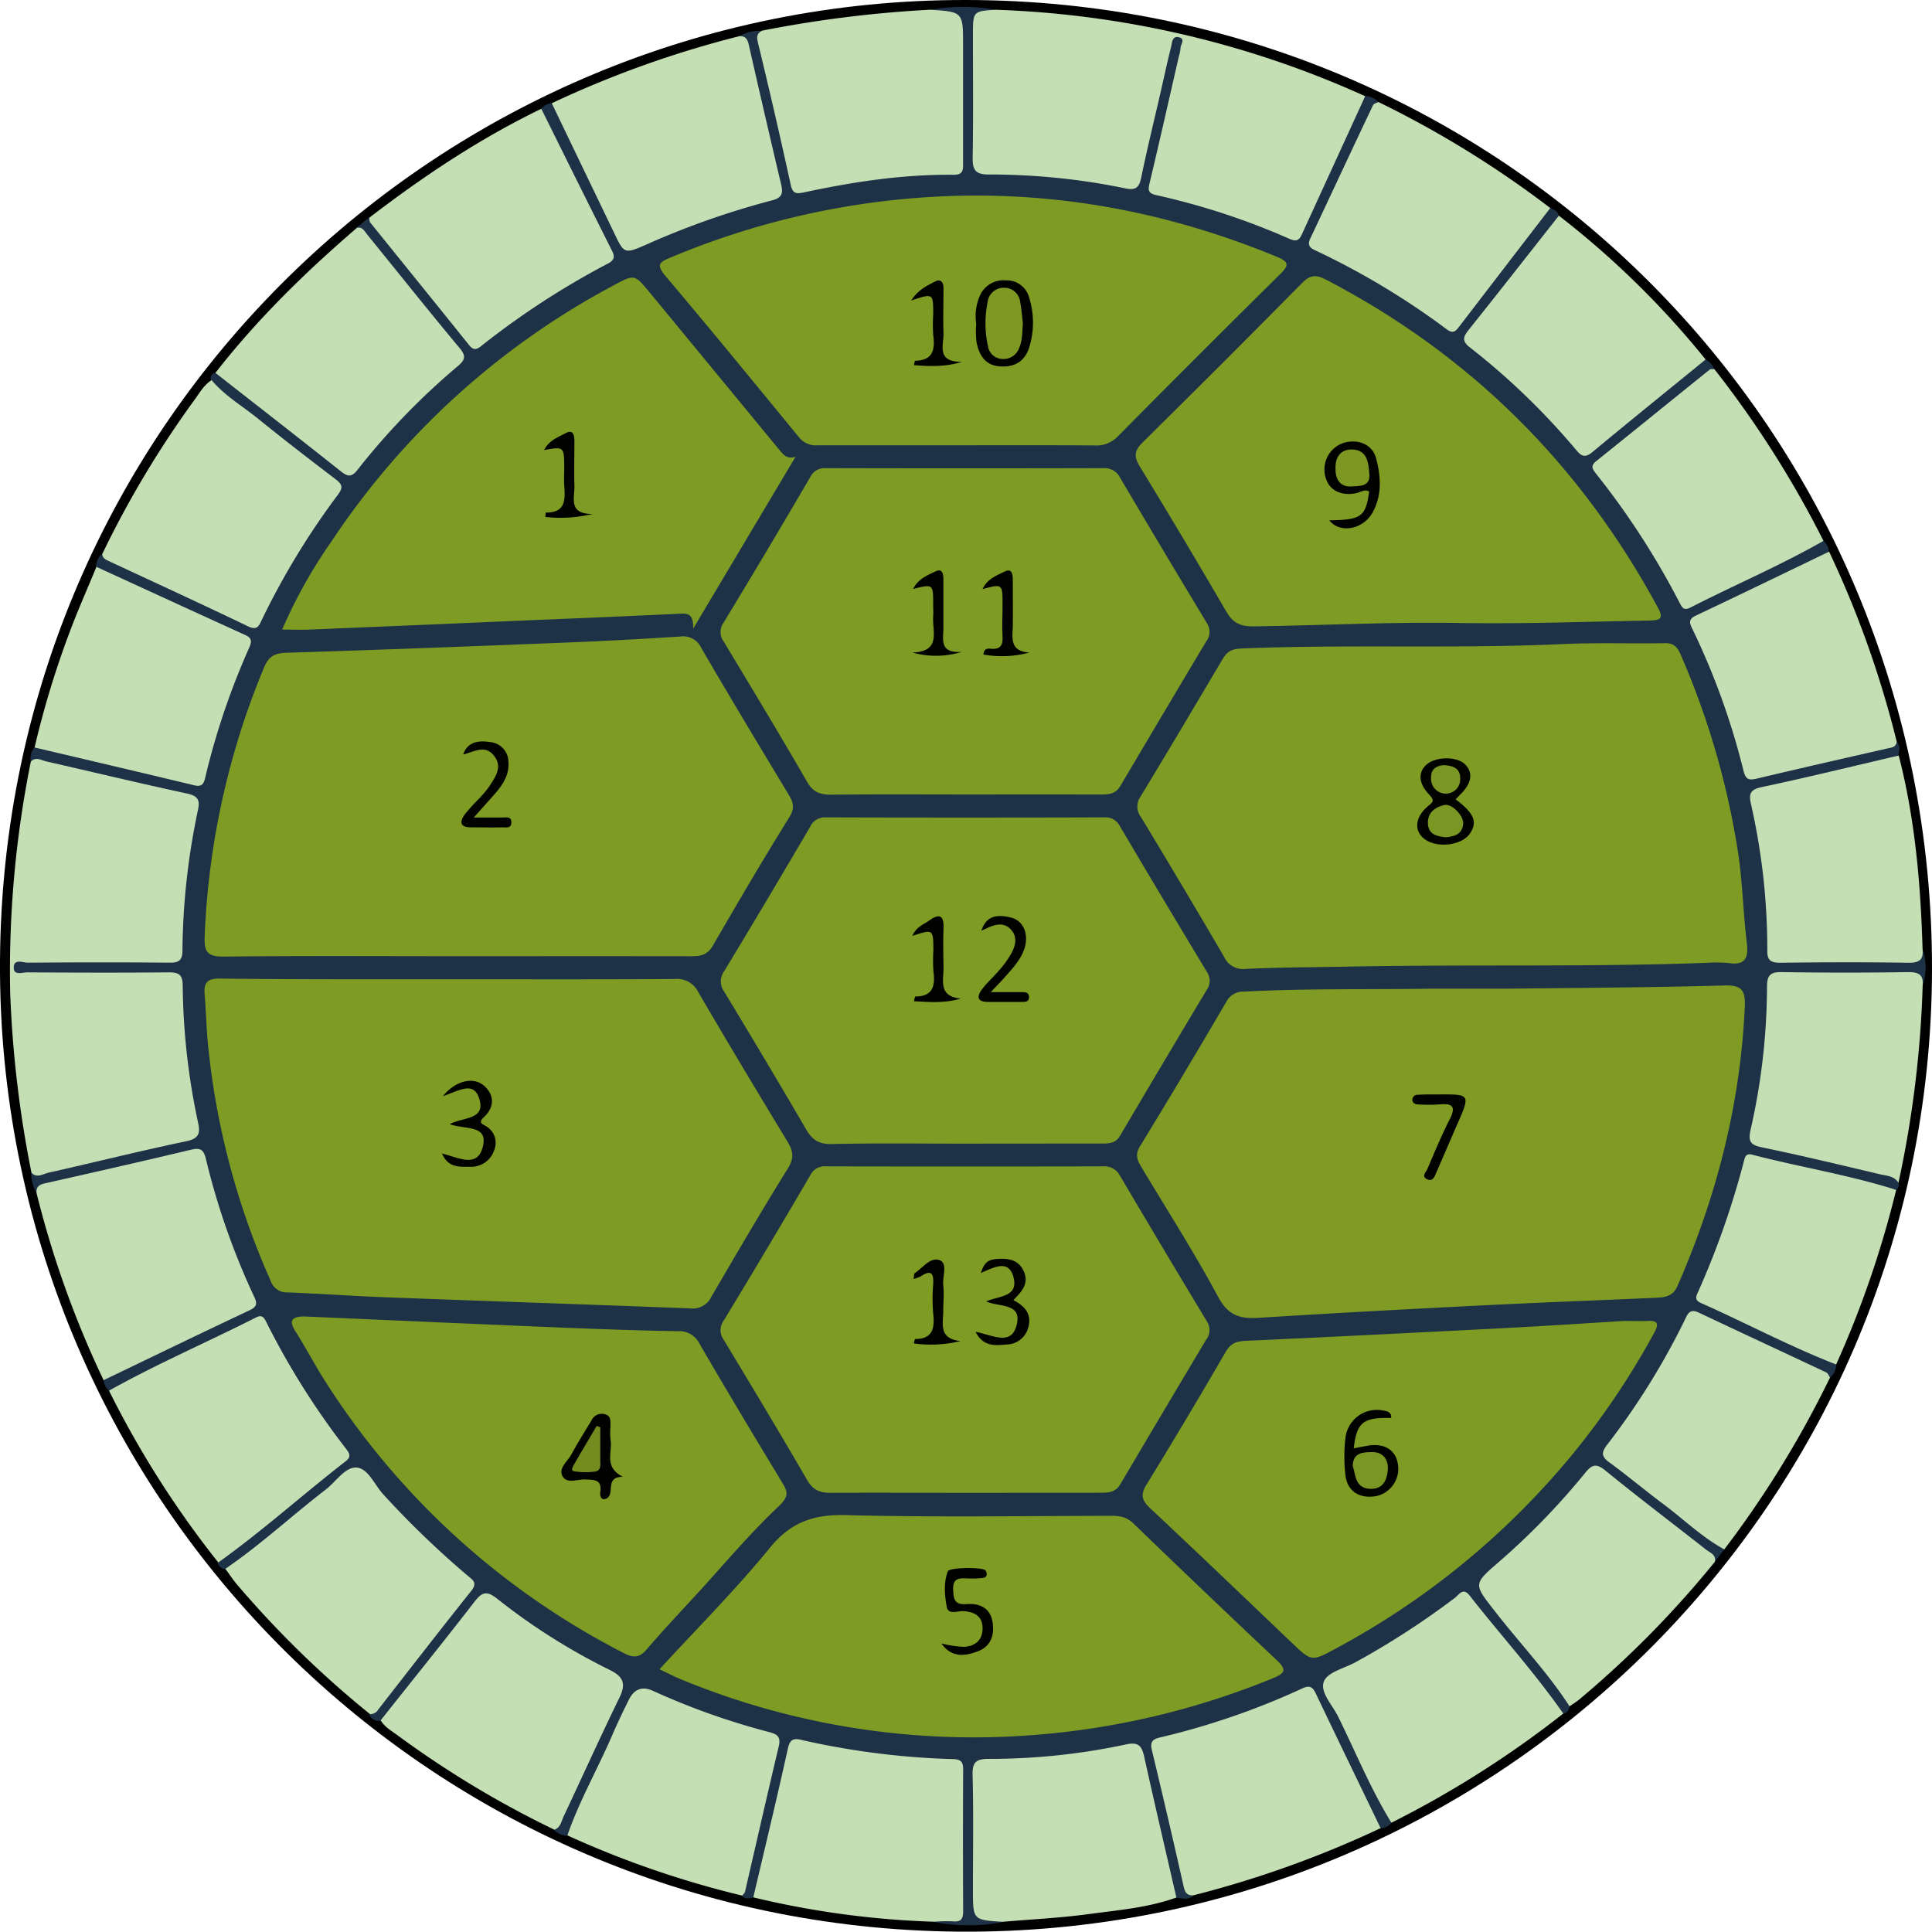 <svg xmlns="http://www.w3.org/2000/svg" viewBox="0 0 439.01 438.93"><g id="Layer_2" data-name="Layer 2"><g id="Layer_1-2" data-name="Layer 1"><path d="M219.36,0c122,0,220,98.09,219.65,220.57-.36,122.19-100.38,219.37-221.17,218.36C96.64,437.92-.72,339.28,0,218.32.74,95.55,100.56-.17,219.36,0Z" style="fill:#010101"/><path d="M24.77,316a3.61,3.61,0,0,1-1.23-2.4c.59-1.25,1.82-1.6,2.94-2.14C35.89,307,45.1,302,54.58,297.62c2.05-.95,2.56-2.1,1.61-4.08-4.45-9.35-7.47-19.22-10.23-29.17-.43-1.55-1.3-2.4-3-2-11.53,3-23.43,4.56-34.68,8.68a9.2,9.2,0,0,1-1.19-4.62c9.59-2.71,19.4-4.53,29.07-6.91,1.21-.3,2.44-.51,3.65-.83,3.9-1,4.27-1.42,3.52-5.48a222.18,222.18,0,0,1-3-27.82c-.17-3-1.77-3.39-4.15-3.39q-13.46,0-26.92,0a24.44,24.44,0,0,1-3.73-.13c-1.23-.18-2.59-.33-2.66-2s1.27-1.93,2.51-2.14a23.23,23.23,0,0,1,3.73-.14c8.72,0,17.45,0,26.17,0,4.72,0,4.76-.22,5-4.74a221.72,221.72,0,0,1,3-26.33c.79-4.35.68-4.58-3.61-5.62-8.72-2.13-17.48-4.06-26.22-6.09-2.17-.51-4.43-.71-6.47-1.73a4,4,0,0,1,.84-3.23c3.21-.68,6.13.71,9.11,1.38,8,1.8,16,3.62,24,5.54,4.05,1,4.37.74,5.41-3.3a188.74,188.74,0,0,1,8-23.7c1.63-4.05,1.5-4.48-2.45-6.22-8.9-3.91-17.55-8.35-26.47-12.2a7.33,7.33,0,0,1-3.61-2.54,4.09,4.09,0,0,1,1.32-2.93c10.15,4.47,20.14,9.3,30.17,14,4.36,2.05,4.3,2.13,6.43-2a186.44,186.44,0,0,1,14.9-24.16c1.88-2.6,1.44-3.91-1-5.71-7.77-5.84-15.46-11.79-23-17.94-1.21-1-2.84-1.72-2.7-3.71a1.37,1.37,0,0,1,.82-1.64c3.68.89,6.11,3.71,8.9,5.9,6.26,4.92,12.66,9.67,18.81,14.73,1.92,1.58,3.29,1.54,4.94-.51a138.75,138.75,0,0,1,20.51-21.1c2.25-1.83,2.19-3.32.39-5.57-7.08-8.83-14.33-17.52-21.34-26.41l2.81-2.26c2.48,1.61,3.88,4.2,5.65,6.41,5.28,6.62,10.83,13,15.94,19.77,1.82,2.4,3.31,2.38,5.52.63A161.84,161.84,0,0,1,135.7,60.21c2.55-1.35,2.65-2.83,1.44-5.1-4.57-8.57-8.41-17.5-12.72-26.2-.66-1.33-1.54-2.59-1.42-4.19a3.39,3.39,0,0,1,2.35-1.26,9.33,9.33,0,0,1,2.49,3.67c4.29,8.73,8.89,17.31,12.92,26.16,1,2.25,2.32,2.68,4.4,1.82A241.88,241.88,0,0,1,174,44.81c1.87-.51,2.64-1.64,2.18-3.63-2.26-9.84-4.47-19.69-6.82-29.51-.3-1.23-1.15-2.22-1.47-3.43A10.1,10.1,0,0,1,173.2,7c1.46,11.15,4.73,21.91,7.1,32.87.45,2.1,1.65,2.86,3.8,2.45,10.17-1.94,20.37-3.74,30.79-3.61,2.07,0,2.84-1.18,2.84-3.1,0-9.61,0-19.21,0-28.82,0-2.1-.77-3.29-3-3.32-1.22,0-2.54,0-3.37-1.21a40.3,40.3,0,0,1,15,0c-4,1.14-4.37,4.1-4.27,7.73.23,8.23.17,16.46,0,24.69-.06,3,1,4.25,4.09,4.16,9.26-.27,18.39,1.09,27.51,2.5,4.11.63,4.22.58,5.17-3.66,1.89-8.4,3.8-16.78,5.84-25.14.47-1.93.71-5,3.54-4.27s1,3.42.55,5.13C266.84,21.61,265,29.9,263,38.14c-1.13,4.69-1.07,4.68,3.77,6a180.77,180.77,0,0,1,23.73,8c2.77,1.21,4.21.82,5.52-2q5.46-11.69,10.9-23.39c.83-1.78,1.45-3.75,3.25-4.92a4.1,4.1,0,0,1,3,1.32c-4.23,9.57-9,18.91-13.17,28.48-1.69,3.84-1.73,4.08,2.15,5.93a171.42,171.42,0,0,1,24.4,14.5c3.53,2.46,3.69,2.46,6.25-.86,5.47-7.11,11-14.17,16.52-21.24.82-1.05,1.41-2.41,2.94-2.72.77.44,1.75.65,1.94,1.74-.3,2.39-2,3.94-3.43,5.66-5.09,6.3-9.95,12.78-15,19.13-2.43,3.08-2.32,3.46.77,6a166.2,166.2,0,0,1,21.07,20.62c1.62,1.89,2.91,2.36,4.93.61,6.8-5.85,14-11.23,20.85-17,1.23-1,2.39-2.22,4.15-2.32a4.14,4.14,0,0,1,2,2.18c-6.87,6.33-14.35,11.92-21.6,17.79-5.39,4.37-5.41,4.3-1.22,9.75a158.89,158.89,0,0,1,14.37,22.71c1.51,2.87,2.89,2.91,5.54,1.65,8.11-3.85,16.18-7.76,24.19-11.79a6.48,6.48,0,0,1,3.52-1.08,3.35,3.35,0,0,1,1.23,2.45,5.46,5.46,0,0,1-3.18,2.45c-8.15,3.45-15.84,7.87-23.85,11.6-2.7,1.25-3.41,2.64-2.09,5.48a155.21,155.21,0,0,1,10.15,28.45c.59,2.38,1.91,2.85,4.15,2.3,10-2.47,20.16-4.58,30.19-7.08,1,.91.59,2,.45,3.11-1.3,1.58-3.21,1.83-5,2.26-7.88,1.89-15.81,3.54-23.65,5.57-3.92,1-4.13,1.25-3.38,5.09a158.53,158.53,0,0,1,3.24,29.29c0,2.68,1,3.8,3.76,3.77q12.7-.1,25.42,0a8,8,0,0,0,5.09-1.93,12.52,12.52,0,0,1,0,8.22A8,8,0,0,0,431.8,222q-12.71.11-25.42,0c-2.72,0-3.74,1.06-3.79,3.75a172.66,172.66,0,0,1-3.25,29.29c-.72,3.82-.44,4.18,3.39,5.05q12.21,2.79,24.4,5.64c1.8.41,3.76.71,4.26,3a1.29,1.29,0,0,1-.51,1.59c-4,.31-7.6-1.24-11.35-2-6.23-1.3-12.43-2.75-18.6-4.28-2.7-.68-3.86.17-4.56,2.73a174.44,174.44,0,0,1-8.75,25.05c-1.19,2.7-.18,3.82,2.15,4.82,8.37,3.58,16.46,7.78,24.81,11.41a5.41,5.41,0,0,1,2.65,2,4.13,4.13,0,0,1-1.35,3c-4.89-1.83-9.54-4.22-14.24-6.47s-9.39-4-13.88-6.49c-2-1.11-3.42-.74-4.55,1.41a169.71,169.71,0,0,1-16.45,26.23c-1.87,2.39-.67,3.81,1.2,5.24,6.94,5.28,13.8,10.66,20.66,16a11.35,11.35,0,0,1,3.19,3.1l-2.18,2.85c-7.84-6.34-15.84-12.48-23.79-18.68-3.52-2.75-3.59-2.64-6.51.82a173,173,0,0,1-20.27,20.33c-3.06,2.61-3.12,2.57-.56,5.86,5.52,7.07,11.4,13.84,16.86,21,.78,1,2.23,1.85,1.29,3.52a1.84,1.84,0,0,1-1.46,1.64c-2-1-3.09-2.86-4.39-4.5-5.18-6.54-10.65-12.86-15.72-19.49-1.68-2.21-3.1-2.32-5.25-.69a149.79,149.79,0,0,1-25.36,15.77c-2.5,1.21-2.76,2.53-1.67,5,3.69,8.33,8,16.36,11.95,24.54.64,1.34,1.53,2.59,1.42,4.19a3.57,3.57,0,0,1-2.45,1.23c-3.61-3.48-5.06-8.22-7.07-12.58-2.49-5.45-5.36-10.71-7.83-16.16-1-2.11-2.19-2.35-4.14-1.44a164.37,164.37,0,0,1-29.29,10.18c-2.15.54-2.78,1.71-2.27,3.84q3.36,14,6.47,28.07c.28,1.26,1.15,2.2,1.64,3.34-1.18,1.13-2.57.65-3.92.52-1.56-.82-1.58-2.43-1.94-3.85-2.15-8.57-3.94-17.23-6.06-25.82-1-4-1.37-4.29-5.36-3.58a180.49,180.49,0,0,1-27.82,3c-3.19.08-4,1.47-4,4.37q.17,12.51,0,25c0,3.08.23,5.52,4.16,5.42a1.84,1.84,0,0,1,1.52,1,41.71,41.71,0,0,1-15.71-.05c.16-.2.3-.44.52-.53,5.12-2,5.12-2,5.12-7.7,0-7.72-.08-15.44,0-23.16.05-2.94-.91-4.23-4-4.48-10.17-.83-20.35-1.77-30.35-4-2.77-.61-3.49,1-4,3.19-1.83,8.27-3.81,16.5-5.7,24.76-.51,2.24-.54,4.77-2.64,6.4-.9.18-1.8.38-2.52-.44-.18-4.57,1.63-8.76,2.51-13.12,1.28-6.34,2.82-12.62,4.35-18.9.7-2.86-.26-4-2.95-4.76-7.86-2.36-15.71-4.77-23.19-8.23-3.35-1.54-4.64-1.09-6.39,2.66-4,8.44-7.85,16.91-11.87,25.32-.59,1.23-.94,2.59-2.18,3.39a4.09,4.09,0,0,1-2.94-1.34c3.15-8.13,7.21-15.84,10.82-23.76,1-2.27,2.12-4.5,3.07-6.81s.25-3.73-1.89-4.87a167,167,0,0,1-24.92-15.77c-2.52-2-3.88-.91-5.46,1.18-5.89,7.73-11.8,15.44-18,23-.84,1-1.47,2.4-3.16,2.27a2.36,2.36,0,0,1-2.44-1.41c6.61-8.56,13.3-17.06,20-25.56,3-3.87,2.92-4.13-.85-7.42a183.79,183.79,0,0,1-18.69-18.75c-3.07-3.59-3.54-3.75-7.14-.86q-11.5,9.22-22.93,18.54c-.92.74-1.76,1.93-3.23,1a2,2,0,0,1-1.6-1.45c1-2,2.85-3.08,4.49-4.38,7.22-5.72,14.2-11.76,21.54-17.33,2.46-1.87,2.57-3.34.67-5.75A145.5,145.5,0,0,1,61,303.25c-1.33-2.63-2.59-3.1-5.19-1.73C47,306.18,37.79,310,29,314.6,27.64,315.29,26.36,316.13,24.77,316Z" style="fill:#1d3147"/><path d="M7,173.08c1.13-1.22,2.35-.33,3.48-.07,10.67,2.43,21.3,5,32,7.3,2.5.54,3,1.48,2.5,3.76a159.45,159.45,0,0,0-3.52,31.86c0,2.38-.86,2.84-3,2.82-10.72-.1-21.44-.08-32.16,0-1.11,0-3.22-1-3.17,1.2,0,1.77,2,1,3.06,1,10.71.07,21.43.1,32.15,0,2.35,0,3.14.52,3.18,3A154.19,154.19,0,0,0,45,255.05c.57,2.54.18,3.68-2.74,4.29-10.47,2.19-20.84,4.8-31.28,7.14-1.2.27-2.57,1.31-3.83,0a255.55,255.55,0,0,1-4.83-40.73A240.48,240.48,0,0,1,7,173.08Z" style="fill:#c4dfb3"/><path d="M310.21,21.86Q303,37.6,295.78,53.35c-.7,1.54-1.51,1.48-2.92.86a161.54,161.54,0,0,0-30.07-9.86c-2-.43-1.93-1.23-1.54-2.86,2.28-9.55,4.44-19.14,6.63-28.71a8.49,8.49,0,0,0,.37-1.83c0-.85,1.2-2.1-.36-2.49s-1.55,1.27-1.79,2.22c-.85,3.37-1.57,6.78-2.35,10.17-1.5,6.55-3.11,13.07-4.46,19.65-.47,2.25-1.38,2.75-3.54,2.31a152.37,152.37,0,0,0-31.15-3.16c-3.06,0-3.63-1.17-3.58-3.93.16-9.22.06-18.44.06-27.67,0-5.51,0-5.51,5.24-5.83A221.4,221.4,0,0,1,310.21,21.86Z" style="fill:#c4dfb3"/><path d="M48.08,86.37c3.06,3.65,7.19,6,10.84,9,5.71,4.62,11.53,9.11,17.38,13.56,1.48,1.13,1.7,1.86.5,3.46a172.51,172.51,0,0,0-17.25,28.34c-.67,1.37-1,2.63-3.17,1.6-10.54-5.06-21.16-9.95-31.76-14.88-.72-.34-1.32-.67-1.39-1.55A226.17,226.17,0,0,1,44,91.13C45.25,89.45,46.25,87.55,48.08,86.37Z" style="fill:#c4dfb3"/><path d="M123,24.72C128.35,35.5,133.68,46.28,139.08,57c.75,1.48.38,2.21-1,2.92a183.42,183.42,0,0,0-28.72,18.69c-1,.82-1.77,1.06-2.75-.17-7.47-9.32-15-18.59-22.49-27.89-.2-.25-.15-.71-.22-1.07C96.19,40.05,109,31.49,123,24.72Z" style="fill:#c4dfb3"/><path d="M8.3,271.09c-.14-1.66.94-2,2.28-2.28,10.9-2.46,21.79-4.92,32.66-7.52,2.11-.5,3-.29,3.55,2.08a164.86,164.86,0,0,0,10.93,31.21c.7,1.47.81,2.29-.94,3.12-11.12,5.24-22.17,10.6-33.24,15.92A224.38,224.38,0,0,1,8.3,271.09Z" style="fill:#c4dfb3"/><path d="M81.11,51.77c1.27-.27,1.72.76,2.31,1.5,7,8.6,13.88,17.27,21,25.8,1.49,1.78,1.35,2.65-.37,4.11a159.46,159.46,0,0,0-22.81,23.58c-1.35,1.73-2.22,1.59-3.8.33-9.45-7.51-19-14.92-28.49-22.36C58.42,72.56,69.41,61.82,81.11,51.77Z" style="fill:#c4dfb3"/><path d="M211.35,2.21c7.49.49,7.49.49,7.49,8.09q0,13.26,0,26.53c0,1.55.2,2.92-2.18,2.89-11.51-.13-22.83,1.61-34,4-1.86.39-2.55.24-3-1.8q-3.54-16.21-7.46-32.34c-.33-1.4-.09-2.05,1-2.62A270.53,270.53,0,0,1,211.35,2.21Z" style="fill:#c4dfb3"/><path d="M167.93,8.24c1.66-.15,2,.92,2.29,2.26q3.59,15.81,7.32,31.59c.45,1.92,0,2.89-2,3.41a185,185,0,0,0-28.8,10.13c-4.87,2.12-4.94,2-7.16-2.64q-7.11-14.76-14.2-29.53A233.74,233.74,0,0,1,167.93,8.24Z" style="fill:#c4dfb3"/><path d="M51.21,356.48c8-5.45,15.11-12.09,22.8-18,2.35-1.8,4.45-5.23,7.07-5s4.06,4,6.07,6.15A206.88,206.88,0,0,0,106.22,358c1.15,1,2.38,1.6.87,3.49-7.14,8.94-14.14,18-21.17,27a2,2,0,0,1-1.86,1,227.25,227.25,0,0,1-30.21-29.45C52.9,358.93,52.09,357.67,51.21,356.48Z" style="fill:#c4dfb3"/><path d="M86.5,390.92c7.11-9,14.3-17.87,21.29-26.92,1.72-2.23,2.79-2.62,5.18-.72a142.18,142.18,0,0,0,25.52,16.15c3.15,1.55,3.83,3.13,2.26,6.34-4.37,8.94-8.44,18-12.69,27-.5,1.07-.67,2.47-2.07,3a224.14,224.14,0,0,1-35.32-21.21C89.2,393.43,87.49,392.57,86.5,390.92Z" style="fill:#c4dfb3"/><path d="M171.17,431.14c2.64-11.24,5.36-22.47,7.84-33.74.49-2.23,1.32-2.49,3.26-2a176.63,176.63,0,0,0,34.35,4.32c1.88.07,2.25.78,2.24,2.45q-.08,16,0,32.11c0,1.77-.48,2.46-2.29,2.32-1.48-.11-3,0-4.47.07A201.91,201.91,0,0,1,171.17,431.14Z" style="fill:#c4dfb3"/><path d="M24.77,316c10.86-6.07,22.28-11,33.36-16.61,1.2-.61,1.72-.29,2.28.82a174.54,174.54,0,0,0,18.27,29.06c.78,1,1.15,1.78-.13,2.77-9.74,7.55-18.9,15.82-28.95,23A220.41,220.41,0,0,1,24.77,316Z" style="fill:#c4dfb3"/><path d="M21.91,128.81c11.26,5.16,22.52,10.35,33.81,15.48,1.58.71,1.5,1.54.89,2.92a167.37,167.37,0,0,0-10,29.57c-.36,1.52-.88,2.05-2.53,1.65C32,175.52,19.94,172.7,7.86,169.85a207.86,207.86,0,0,1,7.71-25.53C17.49,139.08,19.78,134,21.91,128.81Z" style="fill:#c4dfb3"/><path d="M227.82,436.69c-6.74-.42-6.74-.42-6.74-7.28,0-8.71.15-17.42-.08-26.12-.08-3.07,1-3.61,3.77-3.62a147.6,147.6,0,0,0,31.08-3.28c2.93-.64,3.61.4,4.16,2.84,2.36,10.67,4.85,21.3,7.3,31.95-6.44,2.31-13.23,2.86-19.91,3.76C240.91,435.82,234.35,436.13,227.82,436.69Z" style="fill:#c4dfb3"/><path d="M316.17,414.18C311.41,406.45,308,398,304,389.94c-1.31-2.61-4.18-5.52-3.14-7.94.9-2.07,4.64-2.91,7.14-4.28a185.17,185.17,0,0,0,22.55-14.6c.93-.7,1.88-2.49,3.35-.62,7.05,9,14.76,17.49,21.33,26.87A230.37,230.37,0,0,1,316.17,414.18Z" style="fill:#c4dfb3"/><path d="M387.57,81.69c-8.57,7-17.19,13.93-25.68,21-1.74,1.45-2.52,1-3.77-.48A160.58,160.58,0,0,0,334,78.94c-1.78-1.39-1.59-2.32-.35-3.88,6.9-8.65,13.72-17.36,20.57-26.05A199.92,199.92,0,0,1,387.57,81.69Z" style="fill:#c4dfb3"/><path d="M271.23,430.66c-1.6.15-2-.74-2.31-2.17q-3.48-15.45-7.19-30.86c-.45-1.85.25-2.45,1.83-2.82a169.67,169.67,0,0,0,32.37-11.15c1.68-.78,2.36-.33,3.08,1.19,4.86,10.21,9.8,20.38,14.71,30.56A235.51,235.51,0,0,1,271.23,430.66Z" style="fill:#c4dfb3"/><path d="M352.27,47.27Q341.82,60.85,331.4,74.44c-.86,1.12-1.49,1.25-2.67.38a173.32,173.32,0,0,0-30-18c-1.21-.56-1.64-1.24-1-2.61C302.49,44.13,307.19,34,312,23.89c.16-.35.8-.48,1.22-.71A231.42,231.42,0,0,1,352.27,47.27Z" style="fill:#c4dfb3"/><path d="M436.87,215.72c.22,2.34-.74,3.08-3.16,3.05-9.71-.15-19.42-.13-29.12,0-2.21,0-3.06-.5-3-2.86a149.73,149.73,0,0,0-3.73-33.28c-.48-2.16-.22-3.21,2.38-3.76,10.44-2.22,20.81-4.76,31.21-7.19C435.17,186.1,436.43,200.86,436.87,215.72Z" style="fill:#c4dfb3"/><path d="M431.39,268.76c-1-1.59-2.71-1.58-4.22-1.93-8.95-2.12-17.9-4.27-26.91-6.14-2.64-.54-3-1.47-2.48-3.94a148,148,0,0,0,3.74-32.56c0-2.65.83-3.34,3.4-3.3q14.38.23,28.78,0c2.44,0,3.38.72,3.19,3.05A245.81,245.81,0,0,1,431.39,268.76Z" style="fill:#c4dfb3"/><path d="M431,168.55c-.19,1.31-1.24,1.32-2.22,1.54-9.82,2.24-19.63,4.47-29.43,6.8-1.71.4-2.61.49-3.15-1.65a164,164,0,0,0-11.74-32.53c-.65-1.33-.67-2.1.93-2.85,10.11-4.77,20.16-9.66,30.24-14.51A229.7,229.7,0,0,1,431,168.55Z" style="fill:#c4dfb3"/><path d="M414.35,122.9c-9.79,5.6-20.18,10-30.22,15.15-1.51.77-1.93,0-2.49-1.11a178.37,178.37,0,0,0-19-29.34c-.78-1-1.26-1.73,0-2.76,8.63-6.92,17.21-13.9,25.83-20.83.24-.2.72-.1,1.08-.14A233.09,233.09,0,0,1,414.35,122.9Z" style="fill:#c4dfb3"/><path d="M356.65,387.73c-5-7.73-11.39-14.41-17-21.65-4.84-6.2-4.91-6.09,1-11.21a163.15,163.15,0,0,0,19.49-20.11c1.52-1.87,2.45-2.4,4.61-.64,7.53,6.14,15.28,12,22.91,18,.9.7,2.37,1.12,2,2.78A228,228,0,0,1,359.06,386C358.31,386.65,357.46,387.16,356.65,387.73Z" style="fill:#c4dfb3"/><path d="M391.81,352.07c-5.15-2.81-9.32-6.94-14-10.41-4.09-3.05-8-6.36-12.11-9.35-1.94-1.4-1.79-2.37-.43-4.12a164.23,164.23,0,0,0,17.5-28.13c.66-1.34,1.09-2.81,3.21-1.81,9.66,4.57,19.35,9.06,29,13.61.38.19.58.76.86,1.15A231.45,231.45,0,0,1,391.81,352.07Z" style="fill:#c4dfb3"/><path d="M128.93,417.06c2.71-7.86,6.87-15.08,10.15-22.69,1.18-2.73,2.46-5.42,3.79-8.09,1.2-2.42,3-3.26,5.66-2a162,162,0,0,0,26.29,9.31c1.92.51,2.64,1.16,2.13,3.27-2.62,11-5.11,22-7.66,33-.08.32-.42.59-.64.88A219.48,219.48,0,0,1,128.93,417.06Z" style="fill:#c4dfb3"/><path d="M417.23,310.05c-10.52-4.1-20.49-9.4-30.78-14-1.35-.6-1.11-1.35-.66-2.34a190.58,190.58,0,0,0,10.47-29.81c.29-1.11.51-1.88,1.9-1.52,10.86,2.84,22,4.59,32.71,8A228.39,228.39,0,0,1,417.23,310.05Z" style="fill:#c4dfb3"/><path d="M325.71,224.65c5.86,0,11.73,0,17.59,0,16.2-.18,32.4-.27,48.59-.72,4-.12,4.73,1.22,4.58,4.85-1,22.17-6.43,43.21-15.31,63.47-1,2.31-2.82,2.55-4.83,2.64-12.94.58-25.88,1.06-38.82,1.7-17.15.87-34.31,1.77-51.45,2.86-4.22.26-6.93-.45-9.21-4.67-5.42-10.08-11.61-19.76-17.5-29.59-.92-1.54-1.49-2.8-.31-4.72,6.64-10.84,13.13-21.76,19.56-32.72a4.35,4.35,0,0,1,4.11-2.43C297,224.57,311.38,224.89,325.71,224.65Z" style="fill:#7f9b24"/><path d="M388,218.78c-27.16,1-54.35.33-81.52.86-7.84.16-15.7.15-23.54.53a4.66,4.66,0,0,1-4.76-2.7q-9.36-16-18.91-31.8a3.93,3.93,0,0,1-.08-4.72c6.28-10.32,12.42-20.73,18.59-31.12,1-1.64,1.88-2.37,4.26-2.47,24.3-1,48.62.1,72.91-1,7.84-.37,15.71-.07,23.57-.21,2.12,0,2.78,1.24,3.45,2.77a182,182,0,0,1,12.89,44.28c1.11,7,1.22,14.11,2.08,21.15.39,3.11-.27,5.1-4.08,4.49A31.49,31.49,0,0,0,388,218.78Z" style="fill:#7e9b24"/><path d="M102.07,222.52c17.09,0,34.18.06,51.27-.06a5.35,5.35,0,0,1,5.34,3c6.66,11.4,13.46,22.73,20.29,34,1.28,2.11,1.5,3.73.09,6-6,9.64-11.7,19.42-17.42,29.21a4.65,4.65,0,0,1-4.77,2.64c-23-.89-46.07-1.65-69.11-2.52-7.46-.28-14.92-.83-22.38-1.11a3.87,3.87,0,0,1-3.9-2.69,173.51,173.51,0,0,1-14.24-53.87c-.35-3.73-.44-7.45-.74-11.17-.23-2.82.73-3.61,3.54-3.59C67.38,222.58,84.72,222.52,102.07,222.52Z" style="fill:#7e9b24"/><path d="M103.48,217.28c-17.59,0-35.19-.11-52.78.09-3.6,0-4.31-1.14-4.2-4.45A176.79,176.79,0,0,1,60,151.67c1-2.43,2.31-3.26,5-3.34,21.55-.67,43.09-1.5,64.63-2.36,8.33-.33,16.66-.81,25-1.33a4.45,4.45,0,0,1,4.72,2.6c6.53,11.2,13.21,22.3,19.9,33.4,1.05,1.73,1.36,3.05.14,5-6,9.66-11.72,19.42-17.4,29.23-1.22,2.13-2.79,2.43-4.93,2.42C139.17,217.26,121.33,217.28,103.48,217.28Z" style="fill:#7e9b24"/><path d="M219.14,180.53c-10.1,0-20.21-.07-30.32.05-2.49,0-4.07-.59-5.4-2.89-6.18-10.68-12.55-21.25-18.92-31.82a3.67,3.67,0,0,1-.07-4.4q10-16.47,19.7-33.09a3.63,3.63,0,0,1,3.6-2q31.46.08,62.89,0a3.94,3.94,0,0,1,3.9,2.17q9.78,16.59,19.74,33.07a3.57,3.57,0,0,1-.17,4.13c-6.52,10.91-13,21.82-19.47,32.79-1.09,1.85-2.57,2-4.41,2C239.86,180.51,229.5,180.53,219.14,180.53Z" style="fill:#7e9b24"/><path d="M219.15,339.22c-10.11,0-20.22-.07-30.33,0-2.49,0-4.06-.58-5.4-2.89-6.18-10.67-12.55-21.24-18.92-31.81a3.69,3.69,0,0,1-.07-4.41q10-16.47,19.7-33.08a3.61,3.61,0,0,1,3.6-2q31.44.06,62.89,0a4,4,0,0,1,3.9,2.17q9.78,16.59,19.73,33.07a3.56,3.56,0,0,1-.16,4.13c-6.52,10.91-13,21.82-19.47,32.79-1.08,1.85-2.57,2-4.4,2C239.86,339.2,229.5,339.22,219.15,339.22Z" style="fill:#7e9b24"/><path d="M218.94,259.87c-10,0-20-.13-29.95.09-3,.06-4.47-1-5.87-3.42-6.08-10.45-12.29-20.83-18.54-31.17a3.94,3.94,0,0,1,0-4.73c6.6-10.87,13.07-21.81,19.51-32.76a3.64,3.64,0,0,1,3.52-2.15q31.62.09,63.26,0a3.66,3.66,0,0,1,3.6,2q9.79,16.57,19.74,33.06a3.58,3.58,0,0,1,0,4.14q-9.9,16.51-19.67,33.1c-1,1.72-2.44,1.83-4.13,1.82Q234.66,259.85,218.94,259.87Z" style="fill:#7e9b24"/><path d="M333.32,141.59c-16.21-.36-32.41.52-48.62.75-2.86,0-4.55-.82-6-3.3Q269,122.39,259,106c-1.34-2.2-1.29-3.57.61-5.44q18.25-18,36.26-36.25c1.85-1.89,3.2-1.94,5.44-.77,32.83,17.1,57.83,42,75.42,74.54,1.39,2.57.44,2.87-1.9,2.92C361,141.26,347.17,141.76,333.32,141.59Z" style="fill:#7e9b24"/><path d="M217.33,101.18c-10.47,0-21,0-31.42,0a4.89,4.89,0,0,1-4.26-1.7c-10.11-12.32-20.19-24.66-30.48-36.82-2.25-2.65-1.1-3.18,1.27-4.17a180.32,180.32,0,0,1,58.14-13.68c27.61-1.79,53.95,3,79.42,13.48,2.93,1.21,3,1.94.8,4.09Q272.31,80.66,254,99.16a6.68,6.68,0,0,1-5.29,2.06C238.27,101.14,227.8,101.18,217.33,101.18Z" style="fill:#7e9b24"/><path d="M157.5,142.87c.12-3.06-.94-3.52-2.73-3.43-11.07.53-22.15,1-33.22,1.45Q96,142,70.41,143.06c-2,.09-3.94,0-6.3,0A113.07,113.07,0,0,1,75.34,123a176.11,176.11,0,0,1,64.11-58.17c4.74-2.54,4.74-2.54,8.22,1.68q14.73,17.87,29.46,35.76c.86,1,1.61,2.14,3.65,1.51Z" style="fill:#7e9b24"/><path d="M369.07,300.16c1.62,0,3.49.08,5.36,0,2.37-.14,2.5.75,1.5,2.6a175.45,175.45,0,0,1-19.22,28.44,179.23,179.23,0,0,1-52.93,43.27c-5.75,3.1-5.65,3.22-10.45-1.38-10.64-10.16-21.26-20.33-32-30.39-1.88-1.76-2.22-3.06-.81-5.35q9.2-15,18-30.17c1.11-1.91,2.39-2.4,4.46-2.5q30.42-1.4,60.83-3C352.16,301.24,360.48,300.68,369.07,300.16Z" style="fill:#7e9b24"/><path d="M149.86,379.31c8.57-9.34,17.31-18.08,25.09-27.61,4.76-5.83,9.9-7.6,17.23-7.42,20.07.52,40.17.19,60.25.16,1.92,0,3.53.2,5.07,1.69q16.14,15.6,32.5,31c2.48,2.32,2.09,3.06-.9,4.27a178.77,178.77,0,0,1-52.75,12.73,174.39,174.39,0,0,1-82.16-12.76C152.83,380.77,151.53,380.09,149.86,379.31Z" style="fill:#7e9b24"/><path d="M69.06,299.14c19.15.83,38.42,1.7,57.69,2.49,9.08.38,18.17.7,27.25.86a5.12,5.12,0,0,1,5,2.94c6.07,10.44,12.29,20.8,18.54,31.13,1.31,2.16,2,3.24-.53,5.65-6.6,6.22-12.46,13.23-18.6,19.93-3.87,4.22-7.81,8.39-11.53,12.73-1.66,1.93-3.09,1.82-5.14.76a174.73,174.73,0,0,1-67.55-61.3c-2.51-3.87-4.64-8-7.09-11.86C65.54,300,66.4,299.17,69.06,299.14Z" style="fill:#7e9b24"/><path d="M327,248.69c7.07-.05,7.1,0,4.19,6.65-1.59,3.65-3.16,7.31-4.77,11-.39.88-.75,2.16-2,1.68-1.58-.6-.38-1.7-.05-2.45,1.61-3.78,3.19-7.58,5.05-11.24,1.5-2.93.6-3.66-2.35-3.37a37.54,37.54,0,0,1-4.86,0c-.67,0-1.28-.37-1.29-1.08a1.15,1.15,0,0,1,1.26-1.11C323.71,248.66,325.33,248.69,327,248.69Z" style="fill:#020301"/><path d="M330.76,181.63c4.26,3.21,5,5.14,3.29,7.73s-6.85,3.39-9.84,1.64-2.86-5.14.13-7.7c1-.89,1.91-1.22.46-2.7-2.59-2.64-2.6-5.29-.49-7s6.81-1.76,8.65.13,1.49,4.34-1.33,7C331.37,181,331.13,181.23,330.76,181.63Z" style="fill:#020301"/><path d="M100.66,249.07c3-3.69,7.06-4.44,9.42-2.28s2.23,4.88-.14,7.09c-1.32,1.22-.41,1.46.45,2a4.36,4.36,0,0,1,1.89,5.52,5.47,5.47,0,0,1-5.48,3.72c-2.35,0-4.88.33-6.38-3,3.64.82,7.93,3.41,9.25-1.38,1.45-5.27-4-4-7.48-5.3,3.13-1.66,8.3-.94,6.68-5.89C107.57,245.59,104.22,247.9,100.66,249.07Z" style="fill:#020201"/><path d="M105.25,171.45c1-2.94,3.5-3.22,6.06-2.84a4.56,4.56,0,0,1,4.22,4.48c.22,3-1.27,5.23-3.11,7.33-1.38,1.57-2.78,3.12-4.76,5.34,2.57,0,4.48,0,6.38,0,.9,0,2.25-.36,2.16,1.24-.08,1.27-1.24,1-2,1-2.36.05-4.73,0-7.09,0-2.62,0-2.74-1.24-1.46-3a42.59,42.59,0,0,1,3-3.32,25.85,25.85,0,0,0,2.42-2.83c1.41-2.18,3.24-4.51,1.19-7.12S107.73,170.85,105.25,171.45Z" style="fill:#020301"/><path d="M233.9,148.28a23.92,23.92,0,0,1-10.44.45c.14-1.47,1.06-1.38,1.7-1.32,2.22.21,2.77-.86,2.65-2.87-.14-2.35,0-4.71,0-7.07,0-4.82,0-4.82-4.54-3.61,1.1-2.36,3.24-3.12,5.07-4,1.5-.76,1.8.54,1.8,1.8,0,3.6.06,7.21,0,10.8C230,145.18,229.58,148,233.9,148.28Z" style="fill:#010100"/><path d="M218.51,148.13a19.74,19.74,0,0,1-11.16.15c6.64-.25,4.44-4.88,4.7-8.23.06-.87,0-1.74,0-2.61,0-4.75,0-4.75-4.56-3.61,1.15-2.31,3.26-3.12,5.11-4,1.53-.74,1.78.6,1.77,1.84,0,3.6,0,7.2,0,10.8C214.44,145,213.19,148.49,218.51,148.13Z" style="fill:#010100"/><path d="M224.1,295.73c2.76-1.3,7.29-.93,6.23-5.36s-4.59-2.29-7.47-1.11c.89-2.54,1.67-3.12,4.24-3.21,2.2-.08,4.22.28,5.38,2.51,1.56,3-.31,4.9-2.2,6.87,2.49,1.3,4.17,3.06,3.43,6a5.16,5.16,0,0,1-4.79,4.07c-2.54.19-5.43.71-7.24-2.86,3.69.61,8.2,3.46,9.38-1.74C232.16,296,227,297.06,224.1,295.73Z" style="fill:#020201"/><path d="M207.59,290.62c.15-.84.11-1.19.25-1.29,1.8-1.23,3.62-3.74,5.62-3s.65,3.73.88,5.71,0,3.72,0,5.58c.06,2.92-1.3,6.57,3.91,7.11a28.26,28.26,0,0,1-10.58.54,5.68,5.68,0,0,1,.24-1c4.09,0,4.5-2.51,4.14-5.8a40.5,40.5,0,0,1,0-6.7c.15-2.49-.52-3.3-2.81-1.75A8.79,8.79,0,0,1,207.59,290.62Z" style="fill:#010100"/><path d="M223,211.49c1.16-3.65,3.92-3.68,6.7-3s4,3.54,3.22,6.61c-.74,2.73-2.66,4.74-4.46,6.79-.87,1-1.81,1.94-3.32,3.55,2.85,0,4.9,0,7,0,.73,0,1.6,0,1.68,1,.1,1.34-1,1.22-1.79,1.23q-3.73,0-7.47,0c-2.85,0-2.51-1.49-1.27-3.07s2.74-2.89,4-4.41a21.29,21.29,0,0,0,2.57-3.65c.9-1.7,1.37-3.57-.08-5.24s-3.29-1.37-5.11-.58C224.08,211,223.54,211.24,223,211.49Z" style="fill:#020301"/><path d="M207.3,212.66c1-2.17,2.63-2.6,3.87-3.5,2.16-1.57,3.34-1.29,3.23,1.7s-.05,6,0,8.94-1.3,6.58,3.92,7.12c-3.75,1.07-7.13.79-10.62.59a6.07,6.07,0,0,1,.25-1.07c4.06,0,4.6-2.45,4.15-5.77a37.2,37.2,0,0,1,0-4.84C212.05,211.12,212.05,211.12,207.3,212.66Z" style="fill:#010100"/><path d="M302.05,118.23c7.29-.1,8.27-.8,9.07-6.54-1-.61-1.89.12-2.79.33-3.3.77-6.1-.46-7-3.17a6.36,6.36,0,0,1,3.84-8.17c3.32-1.07,6.68.26,7.52,3.45,1.09,4.12,1.39,8.38-.78,12.3S304.45,121.3,302.05,118.23Z" style="fill:#020301"/><path d="M221.83,73.55a11.44,11.44,0,0,1,.92-6.56,5.82,5.82,0,0,1,5.81-3.28,5.24,5.24,0,0,1,5.29,3.9,18.94,18.94,0,0,1,.12,11c-.94,3.34-3.17,4.86-6.68,4.65s-4.84-2.65-5.41-5.62A21.55,21.55,0,0,1,221.83,73.55Z" style="fill:#010100"/><path d="M207.05,68.28c1.65-2.53,3.63-3.36,5.39-4.3,1.37-.74,2,.22,1.95,1.64,0,3.35-.11,6.71,0,10,.11,2.74-1.77,6.66,4.2,6.6-4,1.23-7.42,1-10.9.76a6.09,6.09,0,0,1,.22-1c4-.06,4.62-2.44,4.15-5.79a35.36,35.36,0,0,1,0-4.83C212.05,66.63,212.05,66.63,207.05,68.28Z" style="fill:#010100"/><path d="M134.65,116.79a31.17,31.17,0,0,1-10.72.68c0-.55.07-1,.08-1,4.53.08,4.44-2.95,4.2-6.14-.09-1.23,0-2.48,0-3.72,0-5.16,0-5.16-4.57-4.34,1.07-2.18,3.15-2.91,4.88-3.84s2,.44,2,1.89c0,3.35-.08,6.7,0,10C130.63,113.08,129,116.81,134.65,116.79Z" style="fill:#010100"/><path d="M316.12,322.21c-6.41-.16-7.83,1-8.51,6.9,1.1-.21,2.14-.42,3.19-.6,3.81-.66,6.41,1,6.86,4.29a6.33,6.33,0,0,1-5,7.17c-3.82.64-6.59-1.16-6.95-4.88a36.86,36.86,0,0,1,0-8.2,7.18,7.18,0,0,1,8.51-6.39C315.24,320.66,316.2,320.83,316.12,322.21Z" style="fill:#010200"/><path d="M213.92,373.44a25.16,25.16,0,0,0,5,.77c2.48-.08,4.31-1.36,4.35-4.11s-1.69-3.82-4.32-4c-1.33-.08-3.48.94-3.83-1-.46-2.62-.74-5.45.26-8.06.35-.9,8.16-1,8.6-.14s.3,1.55-.71,1.67a22,22,0,0,1-3.35.1c-1.81-.05-3.43-.25-3.33,2.54.07,2.24.38,3.49,3,3.29,2.85-.23,5.32.76,5.91,3.88.54,2.89-.18,5.63-3.21,6.81S216.2,376.73,213.92,373.44Z" style="fill:#010200"/><path d="M141.54,335.57c-4.26,0-1.66,3.92-3.76,4.95-1.17.56-1.5-.61-1.38-1.5.41-2.9-1.42-2.76-3.42-2.84-1.77-.08-4.18,1.06-5.16-.76s1.14-3.32,2-4.9c1.4-2.62,3-5.12,4.55-7.69a2.59,2.59,0,0,1,3.08-1.48c1.47.39,1.25,1.65,1.27,2.75a18.36,18.36,0,0,0,0,3C139.29,329.83,137.05,333.32,141.54,335.57Z" style="fill:#010100"/><path d="M328.46,190.26c-2-.25-4-.65-4-3.34,0-2.39,1.74-3.53,3.73-4,1.74-.39,4.48,2.5,4.29,4.3C332.25,189.63,330.47,190.08,328.46,190.26Z" style="fill:#7b9723"/><path d="M328.07,173.87c2.25.09,3.77.85,3.73,3a3.26,3.26,0,0,1-3.2,3.47,3.38,3.38,0,0,1-3.42-3.66C325.15,174.59,326.57,174,328.07,173.87Z" style="fill:#7b9723"/><path d="M303.47,106.43c-.07-2.47,1.09-4.36,3.78-4.29,3.52.1,3.71,3.11,3.91,5.67.22,2.85-2.39,2.6-4,2.72C304.73,110.73,303.41,109.14,303.47,106.43Z" style="fill:#7c9823"/><path d="M232.44,73.5c-.19,1.87-.05,3.72-.83,5.5a3.76,3.76,0,0,1-3.71,2.57,3.4,3.4,0,0,1-3.4-2.9,24.18,24.18,0,0,1-.09-10,3.7,3.7,0,0,1,3.93-3.28,3.64,3.64,0,0,1,3.49,3.3C232.14,70.3,232.24,71.91,232.44,73.5Z" style="fill:#7d9923"/><path d="M307.38,333.08c.08-3.19,2.62-3.06,4.31-3.12,2.38-.08,3.87,1.5,3.66,4.07s-1.3,4.42-4.07,4.28C307.9,338.13,308.06,335.13,307.38,333.08Z" style="fill:#7a9623"/><path d="M136.4,324.31c0,2.46,0,4.92,0,7.39,0,1.06.29,2.49-1.22,2.69a16.16,16.16,0,0,1-4.76-.07c-.79-.14-.26-1,0-1.52,1.7-2.94,3.44-5.86,5.16-8.78Z" style="fill:#728c20"/></g></g></svg>